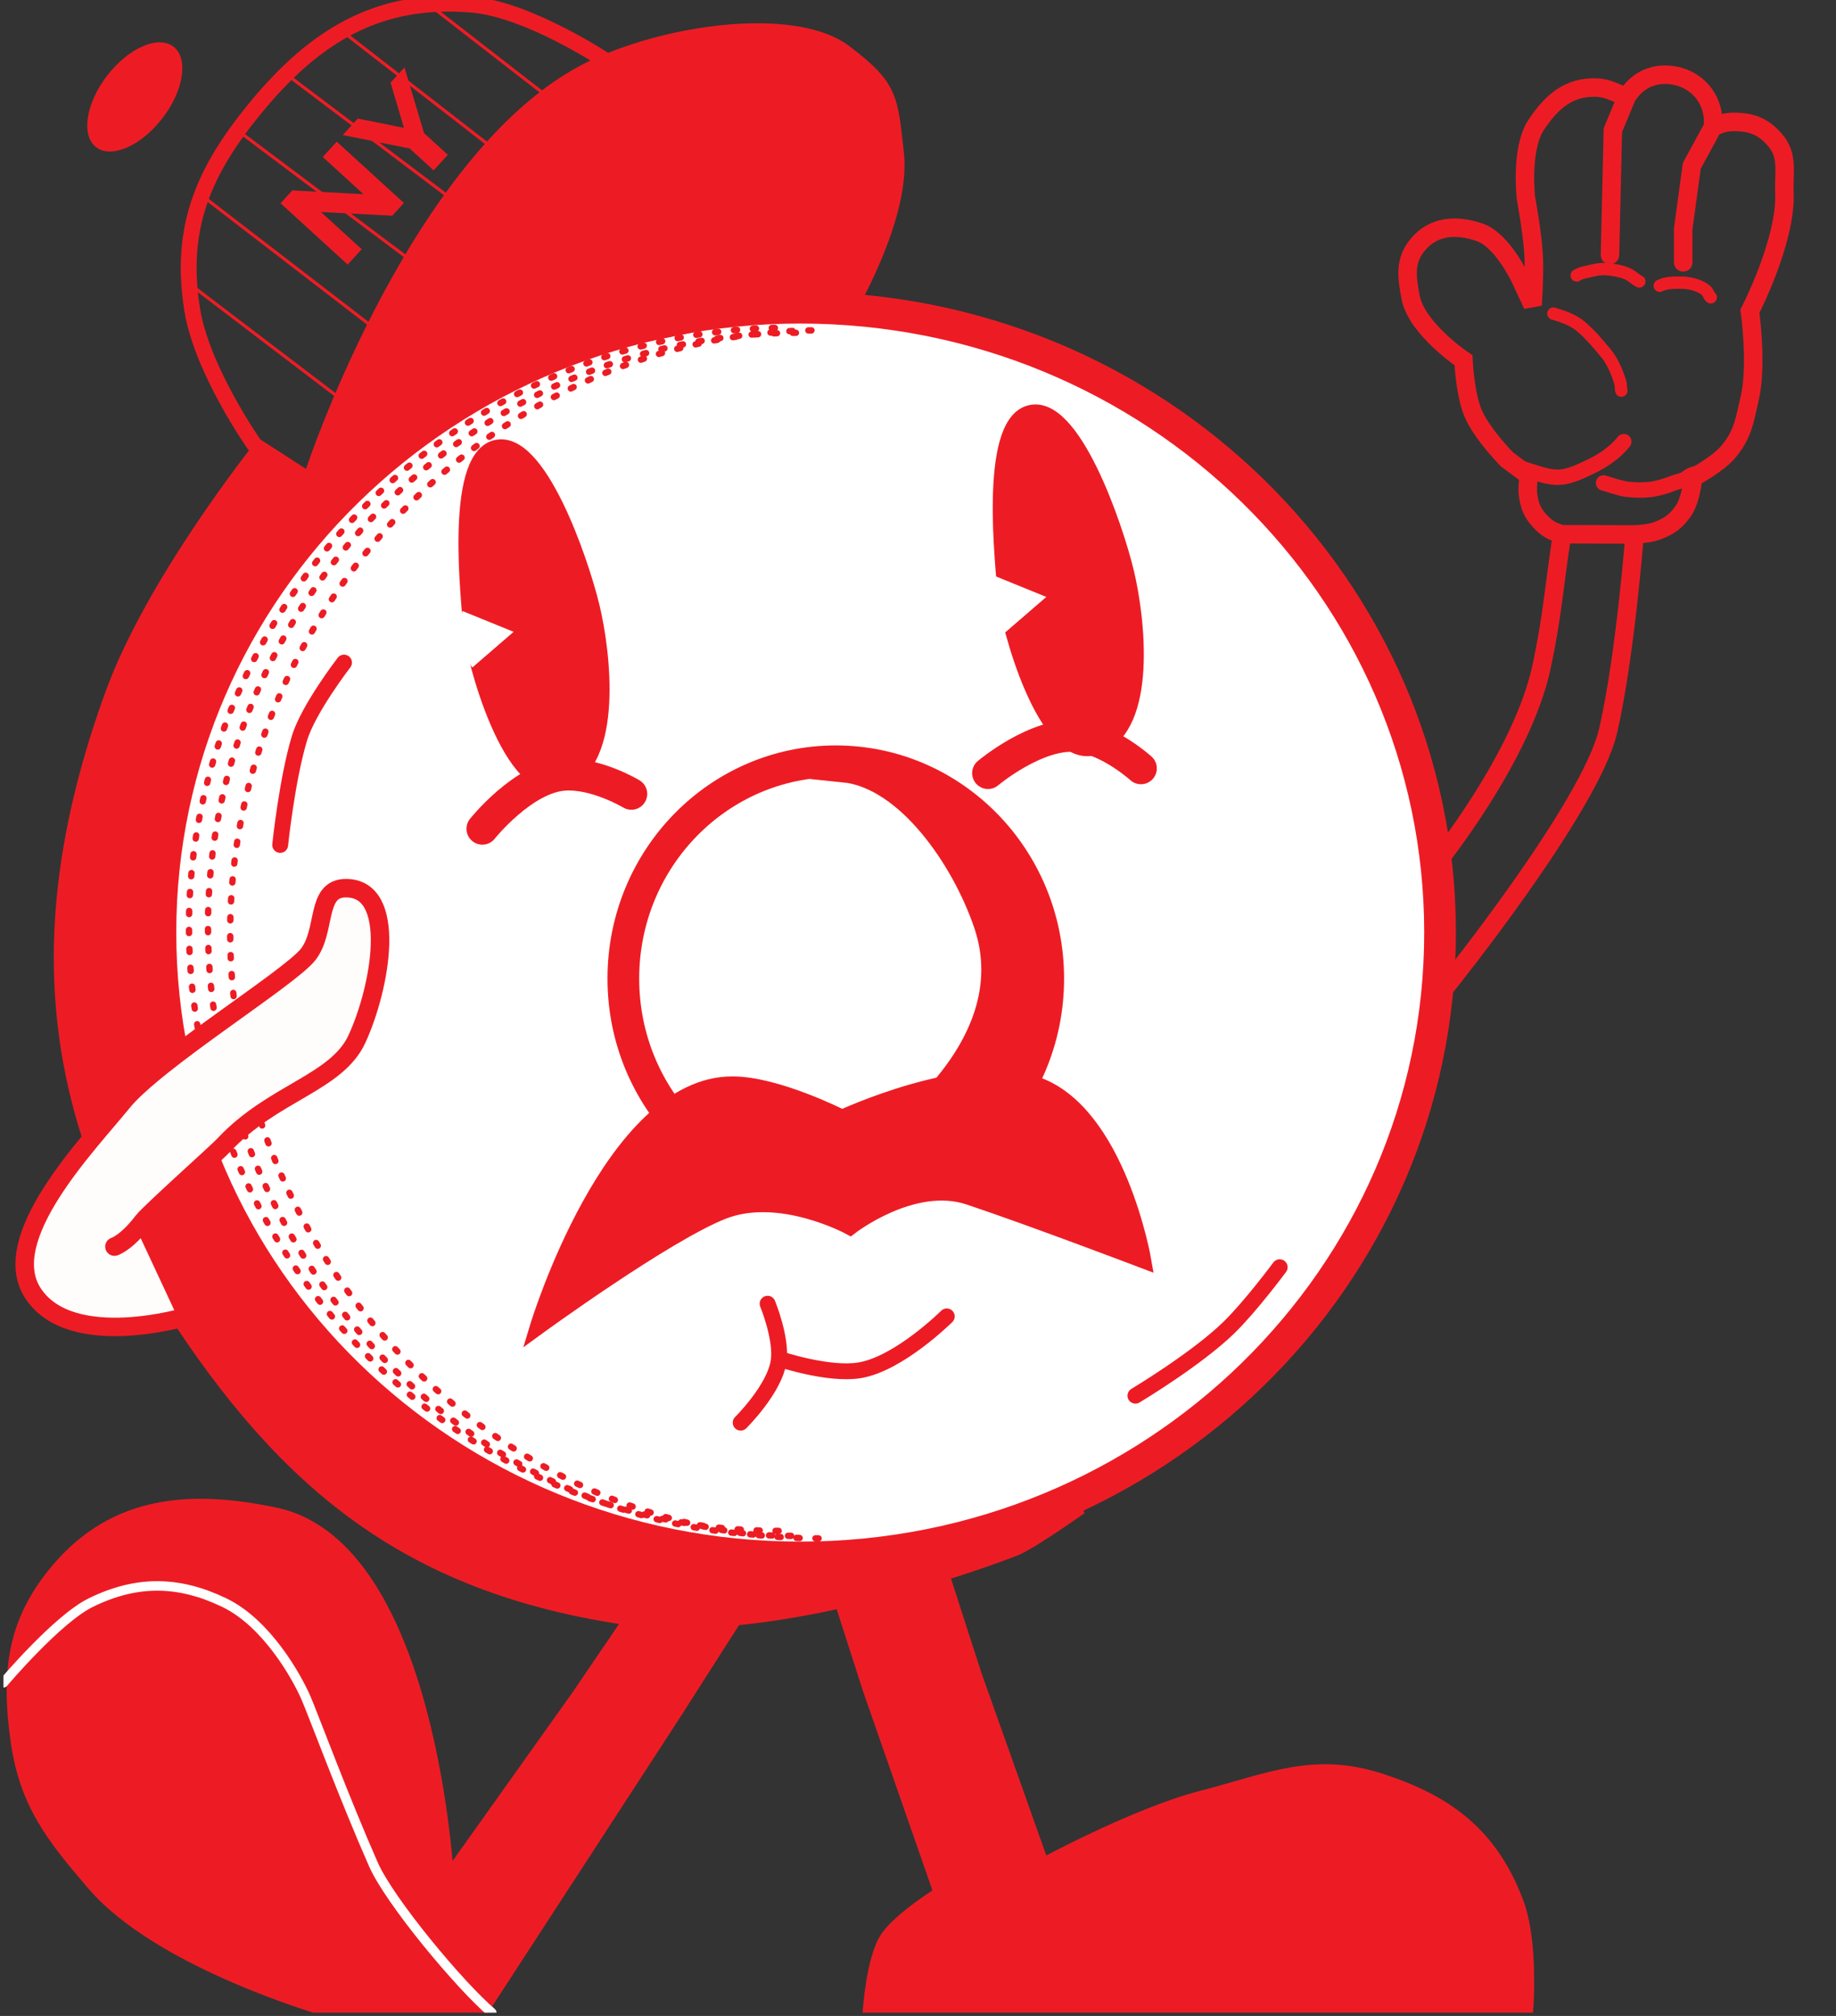 <svg width="123" height="135" viewBox="0 0 123 135" fill="none" xmlns="http://www.w3.org/2000/svg">
<rect x="0" y="0" width="123" height="135" fill="#333333" stroke="none"/>
<g clip-path="url(#clip0_121_13)">
<path d="M41.548 108.228C51.904 109.843 66.932 104.086 67.994 103.661C69.056 103.236 72.349 100.9 72.349 100.9L51.319 104.192L22.643 90.597L10.747 66.806L13.509 47.583L22.218 33.138L17.438 30.058C17.438 30.058 10.286 39.004 7.561 46.52C2.157 61.428 2.917 74.073 11.491 87.411C19.211 99.422 27.44 106.028 41.548 108.228Z" fill="#ED1C24" stroke="#ED1C24" stroke-width="1.062" stroke-linecap="round"/>
<path d="M96.474 62.452C96.474 85.54 77.307 104.299 53.611 104.299C29.914 104.299 10.747 85.54 10.747 62.452C10.747 39.364 29.914 20.605 53.611 20.605C77.307 20.605 96.474 39.364 96.474 62.452Z" fill="white" stroke="#ED1C24" stroke-width="2.124"/>
<path d="M54.839 103.02C32.861 103.02 15.42 83.921 15.42 62.452C15.42 40.983 33.029 22.117 55.006 22.117" stroke="#ED1C24" stroke-width="0.425" stroke-linecap="round" stroke-dasharray="0.21 1.06"/>
<path d="M53.001 102.852C31.023 102.852 13.933 83.496 13.933 62.027C13.933 40.559 31.524 22.284 53.502 22.284" stroke="#ED1C24" stroke-width="0.425" stroke-linecap="round" stroke-dasharray="0.21 1.06"/>
<path d="M52.165 102.518C30.187 102.518 12.659 83.496 12.659 62.027C12.659 40.559 30.689 21.95 52.666 21.95" stroke="#ED1C24" stroke-width="0.425" stroke-linecap="round" stroke-dasharray="0.21 1.06"/>
<path d="M17.013 29.739C17.013 29.739 13.514 24.762 12.871 20.712C12.005 15.257 13.612 11.489 17.119 7.223C21.114 2.365 25.404 -0.23 31.67 0.319C35.484 0.654 40.698 4.143 40.698 4.143" stroke="#ED1C24" stroke-width="1.062" stroke-linecap="round"/>
<path d="M40.167 4.355C28.322 9.579 21.05 31.439 21.05 31.439L22.218 32.607L29.122 27.828L38.893 23.26L48.239 21.349L57.161 20.074C57.161 20.074 60.467 14.256 60.029 10.303C59.61 6.522 59.654 5.845 56.573 3.509C53.493 1.172 45.714 1.909 40.167 4.355Z" fill="#ED1C24" stroke="#ED1C24" stroke-width="1.062" stroke-linecap="round"/>
<path d="M52.275 91.022C52.275 91.022 55.519 92.105 57.586 91.765C60.232 91.331 63.427 88.154 63.427 88.154" stroke="#ED1C24" stroke-width="1.062" stroke-linecap="round"/>
<path d="M51.425 87.305C51.425 87.305 52.376 89.621 52.169 91.128C51.91 93.01 49.62 95.27 49.62 95.27" stroke="#ED1C24" stroke-width="1.062" stroke-linecap="round"/>
<path d="M66.189 51.775C66.189 51.775 69.498 48.997 72.212 49.305C74.341 49.547 76.437 51.456 76.437 51.456" stroke="#ED1C24" stroke-width="2.124" stroke-linecap="round"/>
<path d="M67.362 39.783C67.256 38.083 66.089 28.525 68.956 27.675C71.823 26.825 74.691 35.216 75.435 38.296C76.178 41.376 77.028 48.598 73.523 49.979C70.018 51.36 67.468 41.482 67.362 39.783Z" fill="#ED1C24" stroke="#ED1C24" stroke-width="1.062"/>
<path d="M70.224 65.532C70.224 73.589 63.832 80.083 55.992 80.083C48.153 80.083 41.76 73.589 41.76 65.532C41.76 57.475 48.153 50.981 55.992 50.981C63.832 50.981 70.224 57.475 70.224 65.532Z" stroke="#ED1C24" stroke-width="2.124"/>
<path d="M23.173 59.478C21.107 59.478 21.899 62.346 20.625 63.939C19.35 65.532 10.428 71.055 8.198 73.816C5.968 76.578 -0.283 82.952 2.25 86.668C4.854 90.487 12.553 88.155 12.553 88.155L9.579 81.782C10.014 81.21 14.569 77.143 14.995 76.684C18.278 73.154 22.549 72.542 23.917 69.568C25.512 66.101 26.678 59.478 23.173 59.478Z" fill="#FFFCFC"/>
<path d="M7.667 83.481C7.667 83.481 8.47 83.24 9.579 81.782M9.579 81.782C10.014 81.21 14.569 77.143 14.995 76.684C18.278 73.154 22.549 72.542 23.917 69.568C25.512 66.101 26.678 59.478 23.173 59.478C21.107 59.478 21.899 62.346 20.625 63.939C19.35 65.532 10.428 71.055 8.198 73.816C5.968 76.578 -0.283 82.952 2.25 86.668C4.854 90.487 12.553 88.155 12.553 88.155L9.579 81.782Z" stroke="#ED1C24" stroke-width="1.238" stroke-linecap="round"/>
<path d="M76.066 93.465C76.066 93.465 80.166 91.013 82.332 88.898C83.807 87.459 85.731 84.862 85.731 84.862" stroke="#ED1C24" stroke-width="1.062" stroke-linecap="round"/>
<path d="M18.77 56.583C18.77 56.583 19.23 52.161 20.068 49.419C20.67 47.449 23.047 44.371 23.047 44.371" stroke="#ED1C24" stroke-width="1.062" stroke-linecap="round"/>
<ellipse cx="9.03" cy="6.491" rx="2.337" ry="4.248" transform="rotate(37.597 9.03 6.491)" fill="#ED1C24"/>
<path d="M32.238 134.516L45.089 114.761L49.195 108.335L45.089 108.547L42.397 108.335L38.823 113.592L29.901 126.125C29.901 126.125 28.815 103.681 18.43 101.484C12.742 100.281 7.774 100.684 3.986 105.096C1.01 108.56 0.604 111.935 1.225 116.46C1.805 120.688 3.543 122.887 6.323 126.125C10.831 131.378 21.936 134.516 21.936 134.516H32.238Z" fill="#ED1C24" stroke="#ED1C24" stroke-width="1.062" stroke-linecap="round"/>
<path d="M63.108 126.815L58.329 113.114L56.417 107.166L60.135 106.21L63.108 105.573L65.233 112.158L69.8 125.009C69.8 125.009 76.118 121.578 80.527 120.442C85.047 119.278 87.978 117.847 92.422 119.274C96.981 120.737 99.872 122.97 101.556 127.452C102.524 130.025 102.194 134.462 102.194 134.462L58.329 134.674C58.329 134.674 58.564 131.116 59.497 129.789C60.431 128.461 63.108 126.815 63.108 126.815Z" fill="#ED1C24" stroke="#ED1C24" stroke-width="1.062" stroke-linecap="round"/>
<path d="M49.089 72.614C52.081 72.626 56.417 74.844 56.417 74.844C56.417 74.844 64.622 71.014 69.375 72.614C74.883 74.467 76.597 84.403 76.597 84.403C76.597 84.403 69.056 81.535 64.914 80.154C61.148 78.899 56.949 82.172 56.949 82.172C56.949 82.172 52.275 79.623 48.452 81.11C44.628 82.597 36.025 88.864 36.025 88.864C36.025 88.864 40.947 72.581 49.089 72.614Z" fill="#ED1C24" stroke="#ED1C24" stroke-width="1.062"/>
<path d="M32.945 134.781C30.82 132.975 26.108 127.329 25.015 124.851C23.046 120.382 21.035 114.959 20.518 113.751C19.881 112.265 17.86 108.69 15.032 107.326C12.037 105.882 9.212 105.781 6.073 107.326C3.824 108.434 0.232 112.689 0.232 112.689" stroke="white" stroke-width="0.637" stroke-linecap="round"/>
<path d="M32.313 55.502C32.313 55.502 35.008 52.124 37.73 51.891C39.865 51.707 42.297 53.165 42.297 53.165" stroke="#ED1C24" stroke-width="2.124" stroke-linecap="round"/>
<path d="M31.569 42.119C31.463 40.42 30.296 30.861 33.163 30.012C36.031 29.162 38.899 37.553 39.642 40.633C40.386 43.713 41.235 50.935 37.73 52.316C34.225 53.696 31.675 43.819 31.569 42.119Z" fill="#ED1C24" stroke="#ED1C24" stroke-width="1.062"/>
<path d="M34.007 42.378L31.139 41.21L30.714 43.228L31.67 44.396L34.007 42.378Z" fill="white" stroke="white" stroke-width="0.425" stroke-linecap="round"/>
<path d="M69.693 40.041L66.826 38.873L66.401 40.891L67.357 42.059L69.693 40.041Z" fill="white" stroke="white" stroke-width="0.425" stroke-linecap="round"/>
<path d="M23.294 17.718L18.795 13.612L19.581 12.751L25.242 13.052L24.861 13.47L21.622 10.514L22.56 9.486L27.059 13.591L26.279 14.446L20.612 14.151L20.993 13.733L24.232 16.689L23.294 17.718ZM29.051 11.408L27.212 9.731L28.059 10.068L22.962 9.045L23.971 7.94L27.881 8.727L27.3 9.364L26.164 5.536L27.097 4.514L28.581 9.496L28.163 8.69L30.001 10.367L29.051 11.408Z" fill="#ED1C24"/>
<line x1="12.723" y1="19.033" x2="22.494" y2="26.468" stroke="#ED1C24" stroke-width="0.212"/>
<line x1="13.786" y1="13.298" x2="24.831" y2="21.795" stroke="#ED1C24" stroke-width="0.212"/>
<line x1="16.334" y1="9.049" x2="27.38" y2="17.334" stroke="#ED1C24" stroke-width="0.212"/>
<line x1="19.52" y1="5.226" x2="30.779" y2="13.723" stroke="#ED1C24" stroke-width="0.212"/>
<line x1="23.133" y1="2.253" x2="33.541" y2="10.325" stroke="#ED1C24" stroke-width="0.212"/>
<line x1="28.231" y1="-0.084" x2="38.639" y2="7.988" stroke="#ED1C24" stroke-width="0.212"/>
<path d="M65.834 61.95C67.231 66.063 65.537 69.908 62.806 72.996H66.369L68.922 69.017L69.635 64.445L68.625 58.981L66.547 55.893L63.221 53.34L60.133 52.211L57.817 51.202L56.511 51.796C60.608 52.211 64.327 57.514 65.834 61.95Z" fill="#ED1C24" stroke="#ED1C24" stroke-width="1.188" stroke-linecap="round"/>
<path d="M96.251 57.787C96.251 57.787 101.949 50.751 103.259 44.719C104.009 41.265 104.108 39.268 104.651 35.775M104.651 35.775C106.548 35.781 109.509 35.789 109.509 35.789M104.651 35.775C103.983 35.607 103.602 35.377 103.14 34.867C102.621 34.295 102.45 33.817 102.36 33.05C102.306 32.586 102.428 31.855 102.428 31.855L100.967 30.774C100.967 30.774 99.274 29.061 98.69 27.68C98.141 26.38 98.043 24.125 98.043 24.125C98.043 24.125 94.906 22.024 94.503 19.914C94.243 18.555 94.089 17.473 94.966 16.403C96.019 15.117 97.567 15.017 99.137 15.562C100.671 16.095 101.87 18.696 101.87 18.696L102.675 20.427C102.675 20.427 102.806 18.502 102.753 17.27C102.685 15.702 102.232 13.285 102.232 13.285C102.232 13.285 101.839 9.963 102.924 8.345C103.948 6.819 105.084 5.811 106.92 5.863C107.761 5.887 108.181 6.231 108.988 6.466M109.509 35.789C109.509 35.789 108.893 43.878 107.737 48.923C106.57 54.017 96.88 66.045 96.88 66.045M109.509 35.789C109.509 35.789 110.432 35.76 110.977 35.562C111.801 35.264 112.269 34.933 112.772 34.216C113.296 33.47 113.426 31.975 113.426 31.975C113.426 31.975 115.064 31.119 115.802 30.237C116.774 29.077 116.887 28.108 117.227 26.632C117.735 24.427 117.234 20.837 117.234 20.837C117.234 20.837 119.675 16.132 119.545 12.91C119.488 11.5 119.83 10.414 118.898 9.355C118.194 8.555 117.503 8.221 116.439 8.171C115.765 8.139 115.354 8.224 114.748 8.519M108.988 6.466C108.622 7.345 108.051 8.718 108.051 8.718L107.955 12.897L107.859 17.076M108.988 6.466C109.723 5.311 110.855 4.818 112.201 5.066C113.849 5.369 114.945 6.855 114.748 8.519M114.748 8.519C114.198 9.527 113.34 11.101 113.34 11.101L112.763 15.327L112.763 17.571" stroke="#ED1C24" stroke-width="1.238" stroke-linecap="round"/>
<path d="M104.066 21.001C104.691 21.183 105.398 21.43 105.901 21.856C106.564 22.417 107.068 23.035 107.614 23.692C107.999 24.156 108.296 24.837 108.478 25.399C108.539 25.587 108.599 25.738 108.586 25.934C108.583 25.977 108.615 26.19 108.624 26.16" stroke="#ED1C24" stroke-width="0.826" stroke-linecap="round"/>
<path d="M105.629 18.444C105.958 18.238 106.415 18.191 106.788 18.096C107.31 17.965 107.792 18.021 108.315 18.12C108.633 18.18 108.979 18.279 109.253 18.459C109.44 18.583 109.624 18.753 109.825 18.849" stroke="#ED1C24" stroke-width="0.826" stroke-linecap="round"/>
<path d="M111.192 19.137C111.651 18.901 112.178 18.931 112.682 18.93C113.06 18.93 113.439 19.014 113.792 19.155C113.998 19.237 114.352 19.431 114.441 19.656C114.479 19.753 114.536 19.84 114.611 19.91" stroke="#ED1C24" stroke-width="0.826" stroke-linecap="round"/>
<path d="M102.114 31.425C102.915 31.659 103.793 32.047 104.643 31.942C105.324 31.857 106.072 31.486 106.686 31.188C107.445 30.819 108.259 30.246 108.784 29.574" stroke="#ED1C24" stroke-width="1.032" stroke-linecap="round"/>
<path d="M107.429 32.34C107.954 32.493 108.499 32.704 109.044 32.769C109.524 32.826 110.038 32.836 110.519 32.781C111.072 32.718 111.619 32.544 112.135 32.344C112.408 32.239 112.788 32.187 113.016 32.003C113.158 31.887 113.376 31.765 113.556 31.733" stroke="#ED1C24" stroke-width="1.032" stroke-linecap="round"/>
</g>
<defs>
<clipPath id="clip0_121_13">
<rect width="122.484" height="134.781" fill="white" transform="translate(0.232)"/>
</clipPath>
</defs>
</svg>
